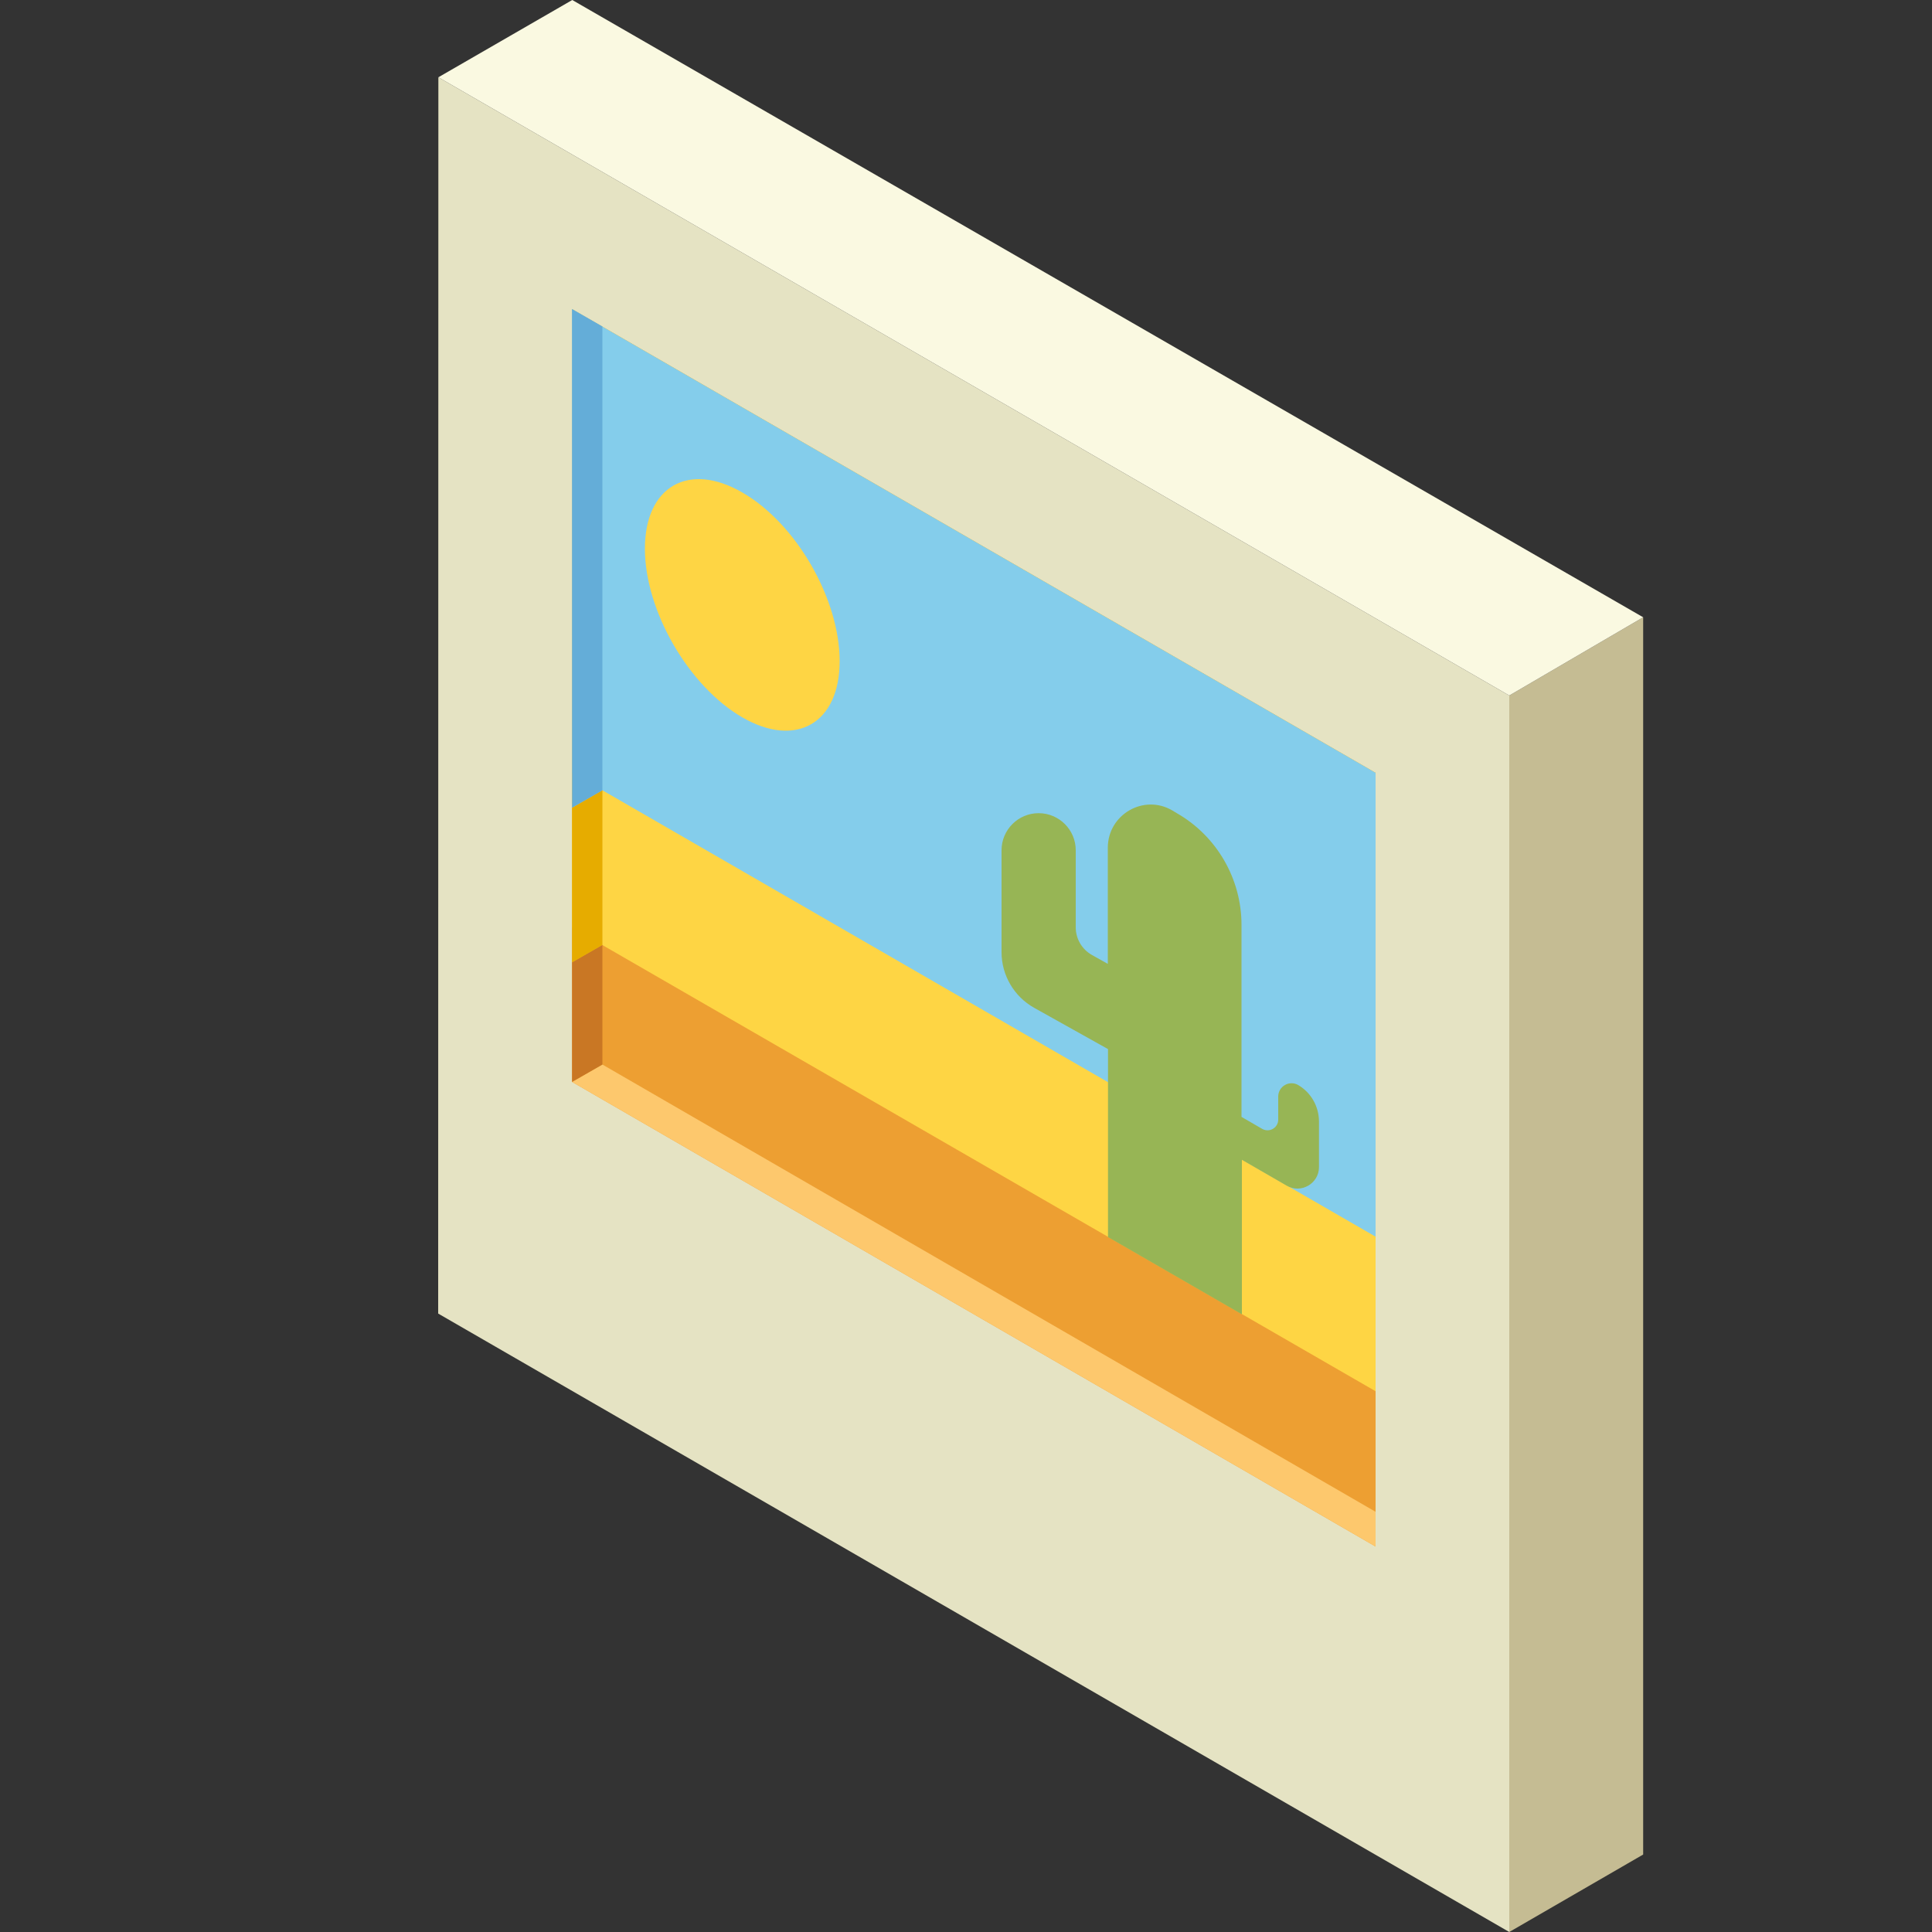 <?xml version="1.0" encoding="utf-8"?>
<!-- Generator: Adobe Illustrator 21.0.0, SVG Export Plug-In . SVG Version: 6.00 Build 0)  -->
<svg version="1.1" id="Ebene_1" xmlns="http://www.w3.org/2000/svg" xmlns:xlink="http://www.w3.org/1999/xlink" x="0px" y="0px"
	 viewBox="0 0 1000 1000" style="enable-background:new 0 0 1000 1000;" xml:space="preserve">
<rect x="0" y="0" width="1000" height="1000" fill="#333333" stroke="none"/>
<style type="text/css">
	.st0{fill:#E5E3C3;}
	.st1{fill:#C5BC93;}
	.st2{fill:#FAF9E1;}
	.st3{fill:#ED9F32;}
	.st4{fill:#FED544;}
	.st5{fill:#84CDEB;}
	.st6{fill:#FDC86D;}
	.st7{fill:#C97724;}
	.st8{fill:#E6AC00;}
	.st9{fill:#64ADD8;}
	.st10{fill:#97B555;}
</style>
<g>
	<polygon class="st0" points="226.9,40 226.8,679.9 781.2,1000 781.2,360 	"/>
	<polygon class="st1" points="781.2,1000 850.5,959.9 850.5,319.5 781.2,360 	"/>
	<polygon class="st2" points="781.2,360 226.9,40 296.2,0 850.5,319.5 	"/>
	<g>
		<polygon class="st3" points="296.1,160 712,400 712,800.5 296.1,560 		"/>
		<polygon class="st4" points="296.1,160 712,400 712,720.1 296.1,480.1 		"/>
		<polygon class="st5" points="296.1,160 712,400 712,640.1 296.3,400.1 		"/>
		<polygon class="st6" points="296.1,560 712,800.5 712,782.5 311.8,551 		"/>
		<polygon class="st7" points="311.8,489.1 296.1,498.1 296.1,560 311.8,551 		"/>
		<polygon class="st8" points="311.8,409 296.1,418.1 296.1,498.1 311.8,489.1 		"/>
		<polygon class="st9" points="311.8,169 296.1,160 296.1,418.1 311.8,409.1 		"/>
		<path class="st4" d="M434.6,342.2c0,32.2-22.6,45.2-50.4,29.1c-27.8-16.1-50.4-55.2-50.4-87.3c0-32.2,22.6-45.2,50.4-29.1
			C412.1,270.9,434.6,310,434.6,342.2z"/>
		<path class="st10" d="M672.1,561.7c-4.6-2.8-10.5,0.5-10.5,5.9v11.9c0,4.3-4.6,6.9-8.3,4.8l-10.7-6.2v-99.4
			c0-23.8-12.8-45.9-33.3-57.7l-2.5-1.5c-14.8-8.7-33.4,2.1-33.4,19.3l0,60.1l-8.2-4.6c-5.2-2.9-8.4-8.4-8.4-14.3v-39.9
			c0-10.6-8.6-19.2-19.2-19.2c-10.6,0-19.2,8.6-19.2,19.2v52.8c0,11.9,6.5,22.9,16.8,28.7l38.3,21.4l0,97.3l69.3,40v-80l23.2,13.4
			c7.4,4.3,16.7-1.1,16.7-9.6v-23.8C682.6,572.6,678.6,565.6,672.1,561.7z"/>
	</g>
</g>
</svg>
